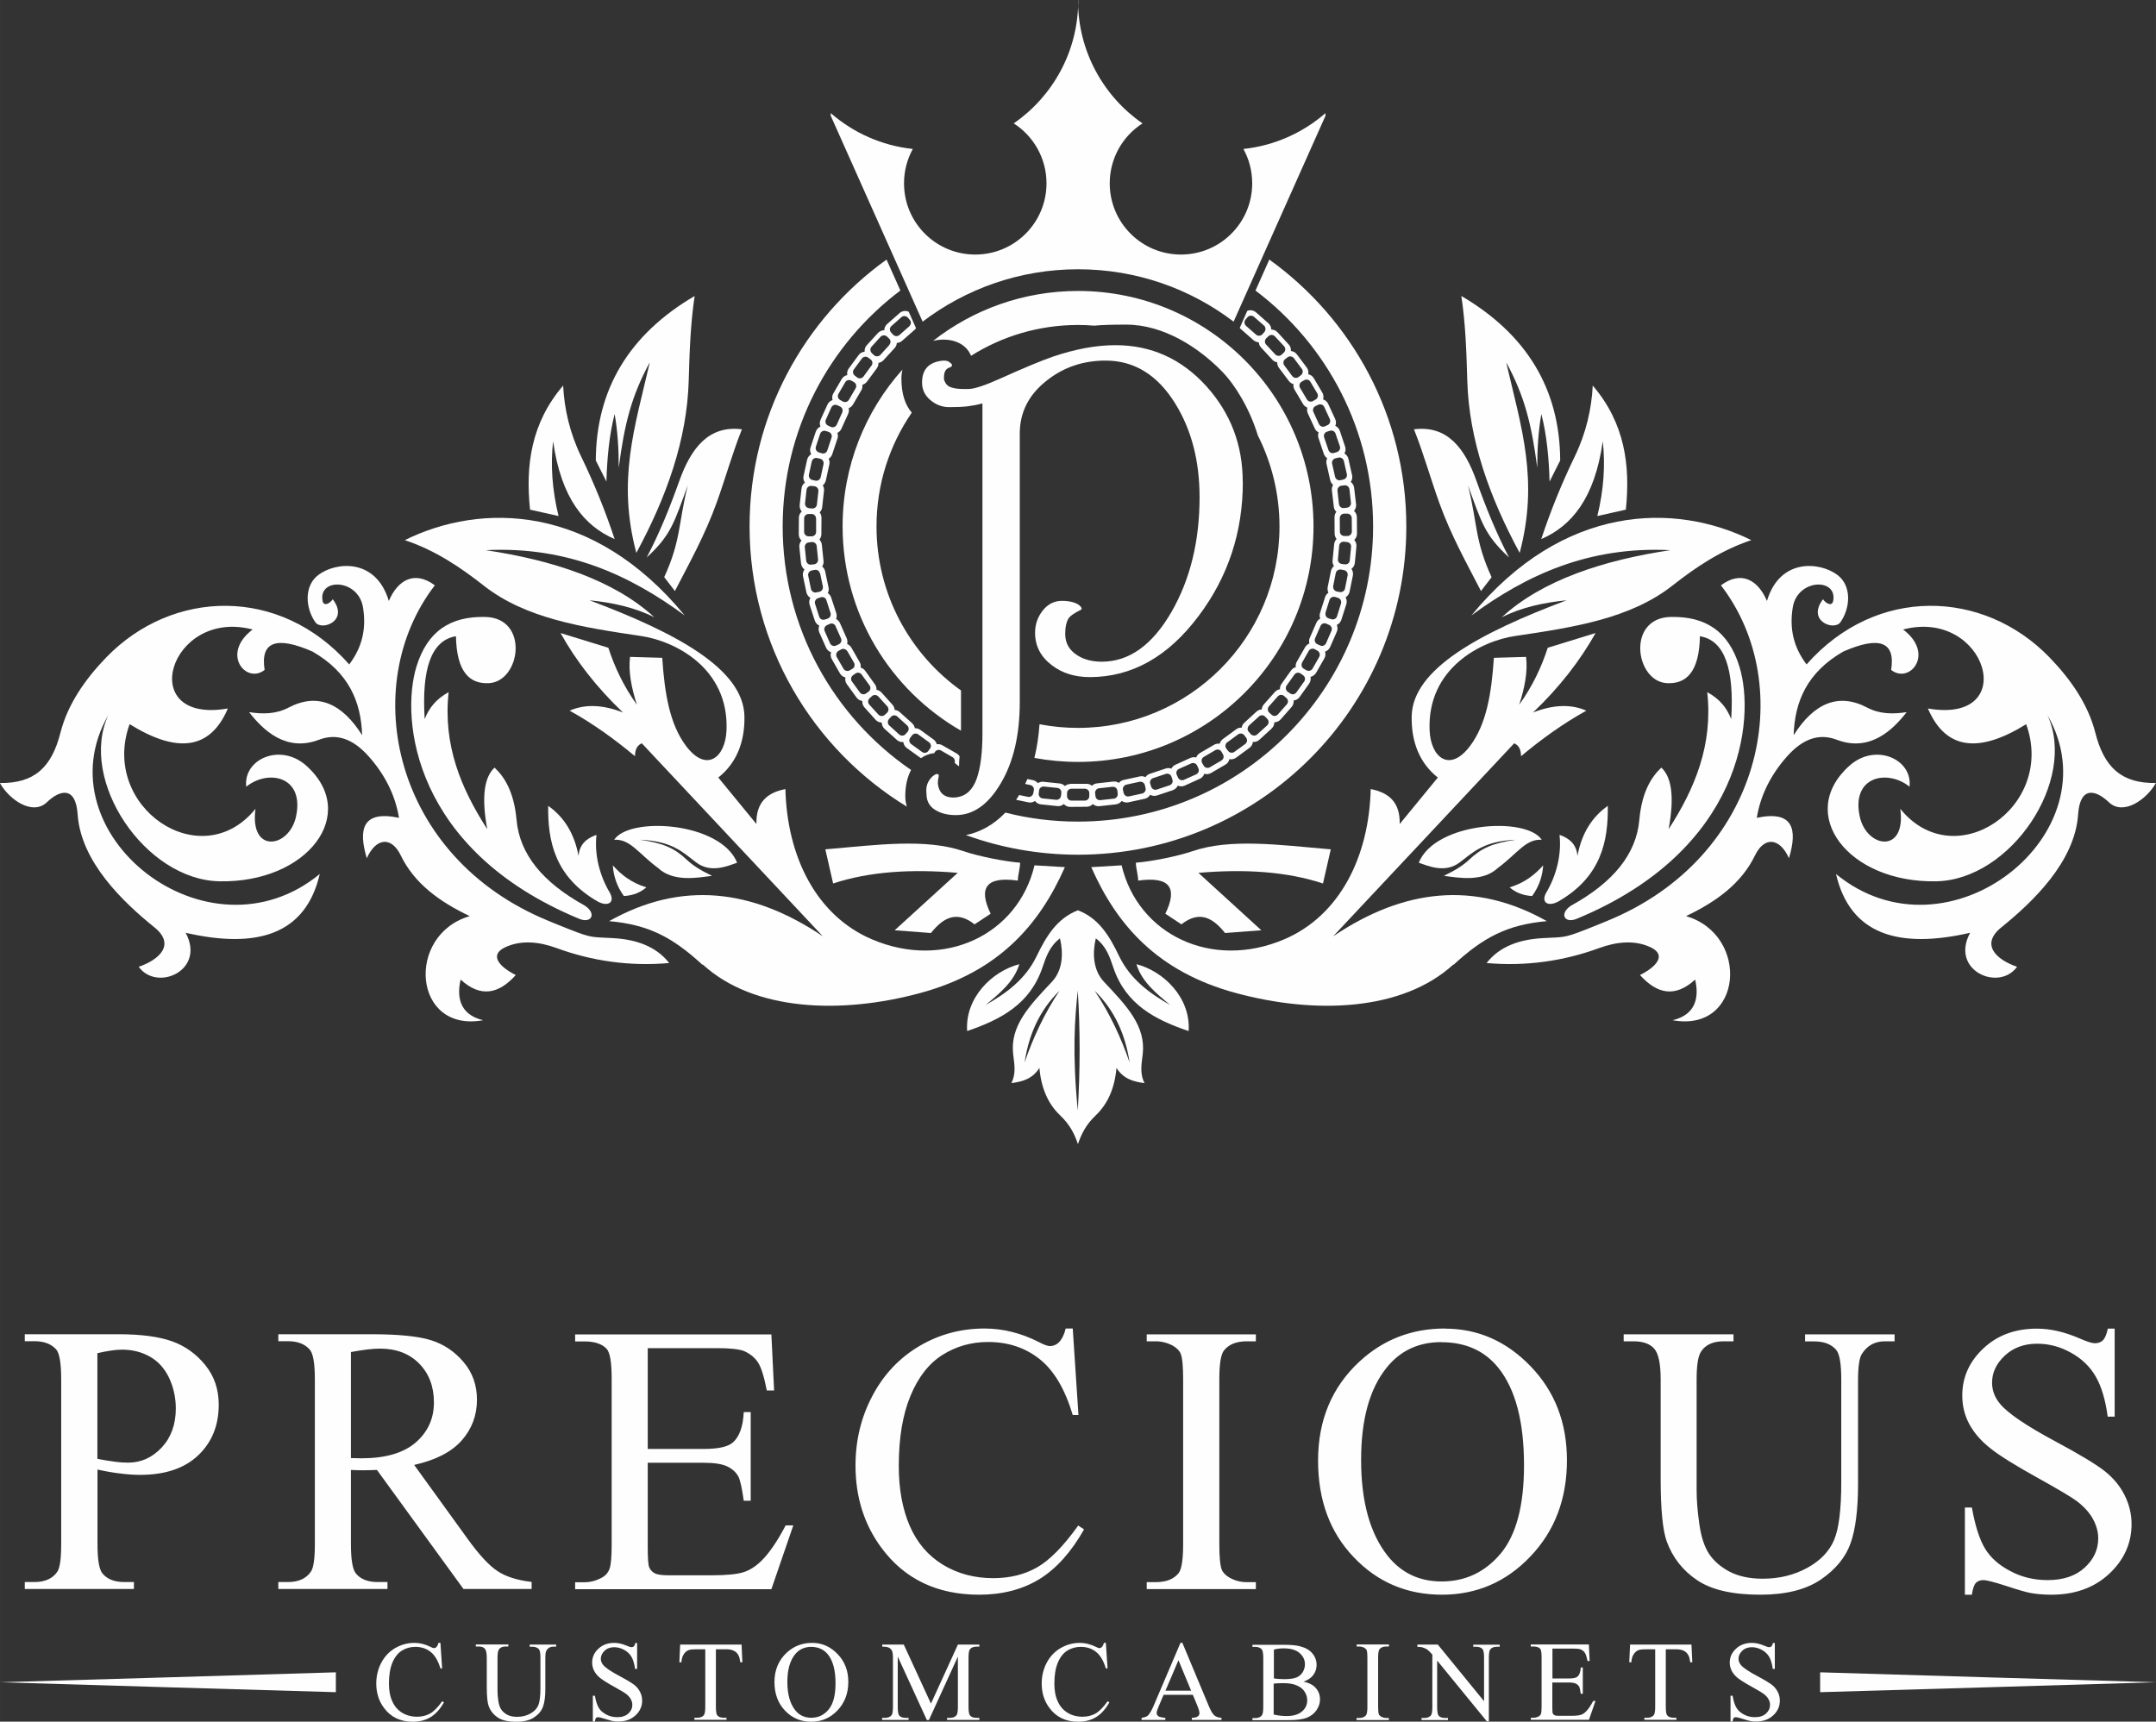<?xml version="1.0" encoding="UTF-8"?>
<!DOCTYPE svg PUBLIC "-//W3C//DTD SVG 1.1//EN" "http://www.w3.org/Graphics/SVG/1.1/DTD/svg11.dtd">
<!-- Creator: CorelDRAW 2018 (64-Bit) -->
<svg xmlns="http://www.w3.org/2000/svg" xml:space="preserve" width="1.167in" height="0.932in" version="1.1" style="shape-rendering:geometricPrecision; text-rendering:geometricPrecision; image-rendering:optimizeQuality; fill-rule:evenodd; clip-rule:evenodd"
viewBox="0 0 188.86 150.83"
 xmlns:xlink="http://www.w3.org/1999/xlink">
 <rect x="0" y="0" width="188.86" height="150.83" fill="#333333" stroke="none"/>
 <defs>
  <style type="text/css">
   <![CDATA[
    .fil0 {fill:#FEFEFE}
    .fil1 {fill:#FEFEFE;fill-rule:nonzero}
   ]]>
  </style>
 </defs>
 <g id="Layer_x0020_1">
  <g id="_2477730209904">
   <path class="fil0" d="M94.43 25.49c11.39,0 20.63,9.23 20.63,20.63 0,11.39 -9.23,20.63 -20.63,20.63 -1.3,0 -2.58,-0.12 -3.82,-0.35 0.23,-0.92 0.37,-1.89 0.45,-2.95 1.09,0.21 2.22,0.32 3.37,0.32 9.75,0 17.65,-7.9 17.65,-17.65 0,-2.87 -0.69,-5.58 -1.9,-7.98 -0.69,-2.28 -1.96,-4.39 -3.1,-5.56 -2.07,-2.14 -5.15,-4.14 -8.42,-4.14l-0.15 0c-1.02,0 -1.88,0.02 -2.67,0.09 -0.46,-0.04 -0.93,-0.06 -1.4,-0.06 -3.45,0 -6.66,0.99 -9.38,2.7 -0.5,-1.24 -1.95,-1.63 -3.32,-1.31 3.5,-2.74 7.91,-4.37 12.7,-4.37zm-10.24 38.53c-6.2,-3.56 -10.38,-10.24 -10.38,-17.91 0,-5.27 1.98,-10.09 5.24,-13.73 -0.05,0.24 -0.09,0.49 -0.09,0.76 0,1.39 0.34,2.35 0.91,3.01 -1.95,2.84 -3.09,6.27 -3.09,9.97 0,5.93 2.92,11.17 7.4,14.37l0 3.54z"/>
   <path class="fil0" d="M109.97 25.45c6.26,4.72 10.31,12.22 10.31,20.67 0,14.28 -11.58,25.86 -25.86,25.86 -2.19,0 -4.32,-0.27 -6.35,-0.79 -1.07,1.12 -2.29,1.74 -3.46,1.97 3.06,1.11 6.37,1.72 9.82,1.72 15.88,0 28.76,-12.88 28.76,-28.76 0,-9.63 -4.74,-18.16 -12,-23.38l-1.21 2.71zm-30.17 42c-6.79,-4.66 -11.24,-12.48 -11.24,-21.33 0,-8.45 4.05,-15.95 10.31,-20.67l-1.21 -2.71c-7.27,5.22 -12,13.74 -12,23.38 0,10.39 5.51,19.5 13.78,24.55 -0.09,-0.29 -0.14,-0.6 -0.14,-0.92 0,-0.96 0.2,-1.72 0.51,-2.3z"/>
   <path class="fil0" d="M116.57 74.41c-4.61,-0.4 -8.79,-0.97 -12.11,0.16 -1.31,0.45 -3.63,0.91 -4.96,1.01 -0.01,0.42 0.21,1.15 0.2,1.57 2.74,-0.39 3.5,0.6 2.38,2.9 0.47,0.31 0.94,0.62 1.41,0.93 1.59,-1.25 2.77,-0.56 3.82,0.76 1.06,-0.08 2.12,-0.16 3.18,-0.24 -1.84,-1.68 -3.68,-3.35 -5.51,-5.03 4.04,-0.35 7.73,-0.12 10.91,0.93 0.23,-0.99 0.46,-1.99 0.68,-2.98z"/>
   <path class="fil0" d="M130.66 50.57c-0.31,0.4 -0.62,0.8 -0.93,1.21 -1.25,-2.43 -2.62,-4.86 -3.66,-7.75 -0.76,-2.11 -1.38,-4.34 -2.21,-6.42 2.94,-0.37 4.47,1.69 5.47,4.51 0.84,2.36 1.75,4.61 2.86,6.72 -2.16,-1.99 -2.41,-3.09 -3.6,-6.32 0.85,3.39 0.58,4.79 2.07,8.05z"/>
   <path class="fil0" d="M131.95 31.79c1.32,5.7 2.86,10.27 1.17,16.65 -2.64,-4.88 -4.44,-9.89 -4.59,-15.1 -0.07,-2.47 -0.15,-4.94 -0.52,-7.41 5.72,3.36 8.63,8.15 8.66,14.41 -0.31,0.62 -0.62,1.23 -0.93,1.85 -0.06,-2.04 -0.24,-4.04 -0.72,-5.92 -0.27,1.51 -0.36,3.09 -0.36,4.71 -0.5,-3.86 -1.13,-6.31 -2.7,-9.2z"/>
   <path class="fil0" d="M139.92 45.21c0.83,-0.19 1.66,-0.37 2.5,-0.56 0.4,-3.84 -0.07,-7.57 -2.9,-10.87 -0.1,2.04 -0.58,4.15 -1.57,6.2 -1.19,2.46 -2.14,4.83 -2.94,7.25 2.65,-1.15 4.68,-3.56 5.39,-8.57 0.23,2.06 0.09,4.24 -0.48,6.56z"/>
   <path class="fil0" d="M121.51 83.59c-2.69,1.36 -5.51,1.67 -8.31,1.71 2.83,-0.33 5.53,-0.86 8.15,-2.29 2.83,-1.55 5.7,-2.19 8.31,-2.05 -3.5,0.19 -5.47,1.27 -8.15,2.64z"/>
   <path class="fil0" d="M127.33 84.52c2.62,-2.4 4.69,-3.51 8.17,-3.82 -6.3,-3.55 -12.53,-2.85 -18.72,1.33 5.29,-5.64 10.57,-11.27 15.86,-16.91 0.34,0.15 0.59,0.44 0.6,1.13 1.76,-1.47 3.63,-2.83 5.72,-3.99 -1.39,-0.61 -2.96,-0.51 -4.67,0.16 2.32,-2.21 4.12,-4.54 5.48,-6.96 -1.4,0.43 -2.79,0.86 -4.19,1.29 -0.54,1.66 -1.31,3.33 -2.5,4.99 0.48,-1.49 0.76,-2.91 0.6,-4.19 -0.94,0.03 -1.88,0.05 -2.82,0.08 -0.21,3.19 -0.67,5.84 -2.09,7.73 -1.78,2.36 -3.44,1.01 -3.54,-1.37 -0.23,-5.46 4.53,-7.84 7.49,-8.27 5.22,-0.77 10.11,-1.54 13.77,-4.41 2.05,-1.61 4.23,-3.09 6.92,-3.99 -6.68,-3.31 -16.46,-3.2 -24.52,6.6 4.8,-3.53 10.28,-6.08 17.43,-5.72 -5.78,0.86 -11.21,2.6 -14.77,5.88 1.8,-0.9 3.72,-1.29 5.68,-1.49 -7.58,2.85 -13.47,6 -13.57,10.14 -0.05,2.38 0.77,4.19 2.29,5.39 -1.11,1.36 -2.23,2.71 -3.34,4.07 0.05,-1.91 -0.97,-2.76 -2.54,-3.06 -0.14,5.88 -2.68,11.07 -7.57,13.16 -6.36,2.72 -12.82,-0.42 -14.25,-6.48 -0.89,0.05 -1.77,0.11 -2.66,0.16 2.25,5.1 5.83,9.18 12.68,11.03 6.94,1.88 14.57,1.59 19.04,-2.5z"/>
   <path class="fil0" d="M131.21 76.04c1.72,-1.27 2.43,-2.55 3.84,-2.47 -1.35,-2.06 -9.33,-1.56 -10.77,2.01 0.86,0.3 2.3,0.94 3.58,-0.02 1.17,-0.88 2.08,-1.87 4.92,-1.99 -2.05,0.3 -3.01,0.73 -4.1,1.76 -0.49,0.46 -1.12,0.88 -2.2,1.4 1.32,0.18 3.42,0.55 4.73,-0.69z"/>
   <path class="fil0" d="M135.18 75.8c-0.06,0.9 -0.32,1.8 -0.97,2.7 -0.87,-0.05 -1.48,-0.34 -1.97,-0.76 1.32,-0.4 2.21,-1.11 2.94,-1.93z"/>
   <path class="fil0" d="M140.84 70.6c0.04,3.05 -0.55,6.23 -4.39,8.41 -0.88,0.44 -1.47,0.04 -1.01,-0.8 0.87,-1.45 1.37,-3.3 1.17,-5.07 0.93,0.32 1.5,0.89 1.57,1.85 0.38,-2.03 1.31,-3.44 2.66,-4.39z"/>
   <path class="fil0" d="M145.62 55.7c-0.64,0 -1.17,0.52 -1.17,1.17 0,0.64 0.52,1.17 1.17,1.17 0.64,0 1.17,-0.52 1.17,-1.17 0,-0.64 -0.52,-1.17 -1.17,-1.17z"/>
   <path class="fil0" d="M151.65 62.99c0.27,-4.32 -0.54,-6.89 -2.74,-7.25 -0.06,3.18 -1.23,4.2 -2.9,4.11 -2.77,-0.16 -3.54,-5.7 0.32,-5.8 3.09,-0.07 5.09,1.26 6.04,4.35 1.43,4.67 0.23,16.06 -14.17,22.06 -1.15,0.53 -1.67,-0.42 -0.56,-1.13 3.68,-2.03 5.69,-4.5 5.96,-7.49 0.22,-2.45 1.05,-3.77 1.93,-4.59 0.86,0.8 1.18,2.44 0.64,5.39 2.29,-3.55 3.89,-7.37 3.38,-12 1.11,0.6 1.73,1.41 2.09,2.34z"/>
   <path class="fil0" d="M177.5 63.44c-4.06,2.52 -7.03,2.34 -8.62,-1.37 8.2,1.42 5.12,-8.83 -2.17,-6.92 2.83,2.14 0.55,4.82 -1.05,3.54 0.39,-2.48 -1.03,-2.99 -4.19,-1.61 -3.2,1.84 -4.26,4.42 -4.35,7.33 1.76,-2.79 3.91,-3.75 6.44,-2.42 1.08,0.57 2.24,0.59 3.46,0.4 -1.19,1.53 -3.2,3.53 -6.12,2.42 -1.52,-0.58 -2.95,-0.12 -4.35,1.45 -1.39,1.56 -2.33,3.36 -2.66,5.39 3.21,-0.68 3.58,1 2.82,3.54 -0.8,-1.8 -2.16,-1.94 -2.98,-0.24 -1.18,2.44 -3.38,4.05 -6.04,5.31 5.64,1.64 4.99,10.25 -1.17,9.12 2.14,-0.51 2.3,-2.15 1.97,-3.56 -1.75,1.61 -3.35,1.26 -4.83,-0.4 1.34,-0.66 2.4,-1.72 0.95,-2.42 -1.39,-0.66 -2.97,-0.51 -4.53,0.06 -3.06,1.13 -6.42,1.62 -9.86,1.31 1.14,-1.45 2.85,-2.06 4.9,-2.18 1.87,-0.11 1.82,0.02 3.76,-0.74 0.77,-0.3 1.52,-0.61 1.88,-0.76 13.68,-5.57 16.78,-20.59 9.99,-29.41 1.78,-1.33 3.26,-0.46 4.03,1.37 1.13,-3.78 4.63,-3.43 6.16,-2.29 1.28,0.95 1.16,2.89 0.28,4.15 -0.55,0.79 -2.98,-0.1 -1.53,-2.01 0.29,0.41 0.79,0.63 0.89,0.16 0.41,-2.05 -3.13,-1.98 -3.54,0.56 -0.3,1.87 0.07,3.48 1.21,4.99 6.09,-6.91 15.5,-6.57 21.26,-0.64 1.87,1.93 3.39,4.11 4.03,6.6 0.77,3.05 2.28,4.47 5.31,4.43 -0.83,1.48 -2.87,2.87 -4.11,1.69 -1.19,-1.13 -2.53,-1.41 -2.7,1.05 -0.28,4.18 -4.01,7.71 -6.72,9.9 -1.88,1.51 -0.44,2.84 1.37,3.46 -1.59,2.21 -5.9,0.32 -4.11,-2.98 -6.24,1.43 -10.51,0.18 -11.75,-5.15 9.83,8.08 24.47,-3.58 18.52,-13.93 2.64,5.72 -3.2,14.45 -9.74,14.57 -7.73,0.15 -12.3,-5.91 -7.61,-10.12 2.28,-2.05 5.55,-0.58 5.27,1.83 -1.94,-1.56 -5.15,-0.91 -4.35,2.66 0.62,2.73 4.08,3.24 3.54,-0.72 4.78,5.9 13.64,-0.18 11.03,-7.41z"/>
   <path class="fil0" d="M72.29 74.41c4.6,-0.4 8.79,-0.97 12.11,0.16 1.31,0.45 3.63,0.91 4.96,1.01 0.01,0.42 -0.21,1.15 -0.2,1.57 -2.74,-0.39 -3.5,0.6 -2.38,2.9 -0.47,0.31 -0.94,0.62 -1.41,0.93 -1.59,-1.25 -2.77,-0.56 -3.82,0.76 -1.06,-0.08 -2.12,-0.16 -3.18,-0.24 1.84,-1.68 3.68,-3.35 5.52,-5.03 -4.04,-0.35 -7.73,-0.12 -10.91,0.93 -0.23,-0.99 -0.46,-1.99 -0.68,-2.98z"/>
   <path class="fil0" d="M58.19 50.57c0.31,0.4 0.62,0.8 0.93,1.21 1.25,-2.43 2.62,-4.86 3.66,-7.75 0.76,-2.11 1.38,-4.34 2.21,-6.42 -2.94,-0.37 -4.47,1.69 -5.48,4.51 -0.84,2.36 -1.75,4.61 -2.86,6.72 2.16,-1.99 2.41,-3.09 3.6,-6.32 -0.85,3.39 -0.58,4.79 -2.07,8.05z"/>
   <path class="fil0" d="M56.91 31.79c-1.32,5.7 -2.86,10.27 -1.17,16.65 2.64,-4.88 4.44,-9.89 4.59,-15.1 0.07,-2.47 0.15,-4.94 0.52,-7.41 -5.72,3.36 -8.63,8.15 -8.66,14.41 0.31,0.62 0.62,1.23 0.93,1.85 0.06,-2.04 0.24,-4.04 0.72,-5.92 0.27,1.51 0.36,3.09 0.36,4.71 0.5,-3.86 1.13,-6.31 2.7,-9.2z"/>
   <path class="fil0" d="M48.93 45.21c-0.83,-0.19 -1.66,-0.37 -2.5,-0.56 -0.4,-3.84 0.07,-7.57 2.9,-10.87 0.1,2.04 0.58,4.15 1.57,6.2 1.19,2.46 2.14,4.83 2.94,7.25 -2.65,-1.15 -4.68,-3.56 -5.39,-8.57 -0.23,2.06 -0.09,4.24 0.48,6.56z"/>
   <path class="fil0" d="M67.35 83.59c2.69,1.36 5.5,1.67 8.31,1.71 -2.83,-0.33 -5.54,-0.86 -8.15,-2.29 -2.83,-1.55 -5.7,-2.19 -8.31,-2.05 3.5,0.19 5.47,1.27 8.15,2.64z"/>
   <path class="fil0" d="M61.53 84.52c-2.62,-2.4 -4.69,-3.51 -8.17,-3.82 6.3,-3.55 12.53,-2.85 18.72,1.33 -5.29,-5.64 -10.57,-11.27 -15.86,-16.91 -0.34,0.15 -0.59,0.44 -0.6,1.13 -1.76,-1.47 -3.63,-2.83 -5.72,-3.99 1.39,-0.61 2.96,-0.51 4.67,0.16 -2.32,-2.21 -4.12,-4.54 -5.47,-6.96 1.4,0.43 2.79,0.86 4.19,1.29 0.54,1.66 1.31,3.33 2.5,4.99 -0.48,-1.49 -0.76,-2.91 -0.6,-4.19 0.94,0.03 1.88,0.05 2.82,0.08 0.21,3.19 0.67,5.84 2.09,7.73 1.78,2.36 3.44,1.01 3.54,-1.37 0.23,-5.46 -4.53,-7.84 -7.49,-8.27 -5.21,-0.77 -10.11,-1.54 -13.77,-4.41 -2.05,-1.61 -4.23,-3.09 -6.92,-3.99 6.69,-3.31 16.46,-3.2 24.52,6.6 -4.8,-3.53 -10.28,-6.08 -17.43,-5.72 5.78,0.86 11.21,2.6 14.77,5.88 -1.8,-0.9 -3.72,-1.29 -5.68,-1.49 7.58,2.85 13.47,6 13.57,10.14 0.05,2.38 -0.77,4.19 -2.29,5.39 1.11,1.36 2.23,2.71 3.34,4.07 -0.05,-1.91 0.97,-2.76 2.54,-3.06 0.14,5.88 2.68,11.07 7.57,13.16 6.36,2.72 12.82,-0.42 14.25,-6.48 0.89,0.05 1.77,0.11 2.66,0.16 -2.25,5.1 -5.83,9.18 -12.68,11.03 -6.94,1.88 -14.57,1.59 -19.04,-2.5z"/>
   <path class="fil0" d="M57.64 76.04c-1.72,-1.27 -2.43,-2.55 -3.84,-2.47 1.35,-2.06 9.33,-1.56 10.77,2.01 -0.86,0.3 -2.3,0.94 -3.58,-0.02 -1.17,-0.88 -2.08,-1.87 -4.92,-1.99 2.05,0.3 3.01,0.73 4.1,1.76 0.49,0.46 1.12,0.88 2.2,1.4 -1.32,0.18 -3.42,0.55 -4.73,-0.69z"/>
   <path class="fil0" d="M53.68 75.8c0.06,0.9 0.32,1.8 0.97,2.7 0.87,-0.05 1.48,-0.34 1.97,-0.76 -1.32,-0.4 -2.21,-1.11 -2.94,-1.93z"/>
   <path class="fil0" d="M48.02 70.6c-0.04,3.05 0.55,6.23 4.39,8.41 0.88,0.44 1.47,0.04 1.01,-0.8 -0.87,-1.45 -1.37,-3.3 -1.17,-5.07 -0.93,0.32 -1.5,0.89 -1.57,1.85 -0.38,-2.03 -1.31,-3.44 -2.66,-4.39z"/>
   <path class="fil0" d="M43.24 55.7c0.64,0 1.17,0.52 1.17,1.17 0,0.64 -0.52,1.17 -1.17,1.17 -0.64,0 -1.17,-0.52 -1.17,-1.17 0,-0.64 0.52,-1.17 1.17,-1.17z"/>
   <path class="fil0" d="M37.2 62.99c-0.27,-4.32 0.54,-6.89 2.74,-7.25 0.06,3.18 1.23,4.2 2.9,4.11 2.77,-0.16 3.54,-5.7 -0.32,-5.8 -3.09,-0.07 -5.09,1.26 -6.04,4.35 -1.43,4.67 -0.23,16.06 14.17,22.06 1.15,0.53 1.67,-0.42 0.56,-1.13 -3.68,-2.03 -5.69,-4.5 -5.96,-7.49 -0.22,-2.45 -1.05,-3.77 -1.93,-4.59 -0.86,0.8 -1.18,2.44 -0.64,5.39 -2.29,-3.55 -3.89,-7.37 -3.38,-12 -1.11,0.6 -1.73,1.41 -2.09,2.34z"/>
   <path class="fil0" d="M11.35 63.44c4.06,2.52 7.03,2.34 8.61,-1.37 -8.2,1.42 -5.12,-8.83 2.17,-6.92 -2.83,2.14 -0.55,4.82 1.05,3.54 -0.39,-2.48 1.03,-2.99 4.19,-1.61 3.2,1.84 4.26,4.42 4.35,7.33 -1.76,-2.79 -3.9,-3.75 -6.44,-2.42 -1.08,0.57 -2.24,0.59 -3.46,0.4 1.19,1.53 3.2,3.53 6.12,2.42 1.52,-0.58 2.95,-0.12 4.35,1.45 1.39,1.56 2.33,3.36 2.66,5.39 -3.21,-0.68 -3.58,1 -2.82,3.54 0.8,-1.8 2.16,-1.94 2.98,-0.24 1.18,2.44 3.38,4.05 6.04,5.31 -5.64,1.64 -4.99,10.25 1.17,9.12 -2.14,-0.51 -2.3,-2.15 -1.97,-3.56 1.75,1.61 3.35,1.26 4.83,-0.4 -1.34,-0.66 -2.4,-1.72 -0.95,-2.42 1.39,-0.66 2.97,-0.51 4.53,0.06 3.06,1.13 6.42,1.62 9.86,1.31 -1.14,-1.45 -2.85,-2.06 -4.9,-2.18 -1.87,-0.11 -1.82,0.02 -3.76,-0.74 -0.77,-0.3 -1.52,-0.61 -1.88,-0.76 -13.68,-5.57 -16.78,-20.59 -9.99,-29.41 -1.78,-1.33 -3.26,-0.46 -4.03,1.37 -1.13,-3.78 -4.63,-3.43 -6.16,-2.29 -1.28,0.95 -1.16,2.89 -0.28,4.15 0.55,0.79 2.98,-0.1 1.53,-2.01 -0.29,0.41 -0.79,0.63 -0.89,0.16 -0.41,-2.05 3.13,-1.98 3.54,0.56 0.3,1.87 -0.07,3.48 -1.21,4.99 -6.09,-6.91 -15.5,-6.57 -21.26,-0.64 -1.87,1.93 -3.39,4.11 -4.03,6.6 -0.77,3.05 -2.28,4.47 -5.31,4.43 0.83,1.48 2.87,2.87 4.11,1.69 1.18,-1.13 2.53,-1.41 2.7,1.05 0.28,4.18 4.01,7.71 6.72,9.9 1.88,1.51 0.44,2.84 -1.37,3.46 1.59,2.21 5.9,0.32 4.11,-2.98 6.24,1.43 10.51,0.18 11.75,-5.15 -9.83,8.08 -24.47,-3.58 -18.52,-13.93 -2.64,5.72 3.2,14.45 9.74,14.57 7.72,0.15 12.3,-5.91 7.61,-10.12 -2.28,-2.05 -5.55,-0.58 -5.27,1.83 1.94,-1.56 5.15,-0.91 4.35,2.66 -0.62,2.73 -4.08,3.24 -3.54,-0.72 -4.78,5.9 -13.64,-0.18 -11.03,-7.41z"/>
   <path class="fil0" d="M94.43 100.25c-0.31,-0.92 -0.71,-1.72 -1.57,-2.54 -1.02,-0.97 -1.65,-2.32 -1.81,-4.15 -0.62,0.98 -1.52,1.21 -2.46,1.33 0.44,-0.84 0.26,-1.67 0.16,-2.54 -0.28,-2.46 1.39,-4.21 3.38,-6.32 0.99,-1.04 1.02,-2.55 0.72,-3.82 -0.88,0.66 -1.21,1.58 -1.53,2.54 -1.1,3.25 -3.68,4.58 -6.6,5.58 -0.2,-2.91 2.18,-5.24 4.57,-5.86 -0.46,1.54 -1.75,2.58 -2.96,3.58 1.8,-1.02 3.49,-2.24 4.47,-4.27 0.84,-1.74 1.78,-3.32 3.62,-4.03 1.85,0.7 2.78,2.28 3.62,4.03 0.98,2.02 2.67,3.25 4.47,4.27 -1.21,-1.01 -2.5,-2.04 -2.96,-3.58 2.39,0.62 4.77,2.95 4.57,5.86 -2.92,-0.99 -5.51,-2.32 -6.6,-5.58 -0.32,-0.96 -0.64,-1.88 -1.53,-2.54 -0.3,1.27 -0.26,2.78 0.73,3.82 1.99,2.11 3.66,3.86 3.38,6.32 -0.1,0.86 -0.28,1.69 0.16,2.54 -0.94,-0.12 -1.84,-0.35 -2.46,-1.33 -0.16,1.82 -0.79,3.18 -1.81,4.15 -0.86,0.82 -1.26,1.62 -1.57,2.54zm1.46 -13.45c1.81,1.77 2.7,3.92 3.06,6.28 -0.75,-2.17 -1.72,-4.27 -3.06,-6.28zm-3.08 0c-1.81,1.77 -2.7,3.92 -3.06,6.28 0.75,-2.17 1.72,-4.27 3.06,-6.28zm1.6 10.49c-0.49,-5.09 -0.27,-7.95 0,-10.51 0.22,3.5 0.21,7 0,10.51z"/>
   <path class="fil0" d="M93.73 68.67l1.45 -0c0.18,-0 0.34,0.06 0.47,0.17 0.12,-0.12 0.27,-0.19 0.44,-0.21l1.44 -0.16c0.18,-0.02 0.35,0.03 0.48,0.12 0.1,-0.13 0.25,-0.22 0.42,-0.26l1.42 -0.31c0.17,-0.04 0.35,-0.01 0.49,0.07 0.09,-0.14 0.22,-0.25 0.39,-0.3l1.38 -0.46c0.17,-0.06 0.34,-0.05 0.5,0.01 0.07,-0.15 0.2,-0.27 0.35,-0.34l1.32 -0.6c0.16,-0.07 0.34,-0.08 0.5,-0.04 0.06,-0.15 0.17,-0.29 0.32,-0.38l1.25 -0.73c0.15,-0.09 0.33,-0.12 0.49,-0.09 0.04,-0.16 0.14,-0.3 0.28,-0.41l1.17 -0.86c0.14,-0.11 0.31,-0.15 0.48,-0.14 0.02,-0.16 0.1,-0.32 0.23,-0.43l1.07 -0.98c0.13,-0.12 0.3,-0.18 0.46,-0.19 0.01,-0.16 0.07,-0.32 0.19,-0.45l0.96 -1.08c0.12,-0.13 0.27,-0.21 0.44,-0.24 -0.01,-0.16 0.04,-0.33 0.14,-0.47l0.84 -1.18c0.1,-0.14 0.25,-0.24 0.41,-0.28 -0.03,-0.16 0,-0.33 0.09,-0.48l0.72 -1.26c0.09,-0.15 0.22,-0.27 0.38,-0.33 -0.04,-0.16 -0.04,-0.33 0.03,-0.49l0.58 -1.33c0.07,-0.16 0.19,-0.29 0.34,-0.36 -0.06,-0.15 -0.07,-0.33 -0.02,-0.49l0.44 -1.38c0.05,-0.17 0.16,-0.31 0.3,-0.4 -0.07,-0.14 -0.1,-0.31 -0.07,-0.49l0.29 -1.42c0.04,-0.17 0.13,-0.32 0.26,-0.43 -0.09,-0.14 -0.14,-0.3 -0.12,-0.48l0.14 -1.44c0.02,-0.18 0.1,-0.33 0.21,-0.45 -0.1,-0.13 -0.17,-0.29 -0.17,-0.46l-0.01 -1.45c-0,-0.18 0.06,-0.34 0.16,-0.47 -0.12,-0.11 -0.2,-0.27 -0.22,-0.44l-0.17 -1.44c-0.02,-0.18 0.02,-0.35 0.11,-0.48 -0.13,-0.1 -0.22,-0.25 -0.26,-0.42l-0.32 -1.42c-0.04,-0.17 -0.01,-0.35 0.06,-0.5 -0.14,-0.09 -0.25,-0.22 -0.3,-0.39l-0.46 -1.37c-0.06,-0.17 -0.05,-0.34 0.01,-0.5 -0.15,-0.07 -0.27,-0.19 -0.34,-0.35l-0.61 -1.32c-0.07,-0.16 -0.08,-0.34 -0.04,-0.5 -0.15,-0.06 -0.29,-0.16 -0.38,-0.32l-0.74 -1.25c-0.09,-0.15 -0.12,-0.33 -0.09,-0.49 -0.16,-0.04 -0.3,-0.13 -0.41,-0.27l-0.87 -1.16c-0.11,-0.14 -0.15,-0.31 -0.15,-0.48 -0.16,-0.02 -0.32,-0.1 -0.43,-0.23l-0.98 -1.06c-0.12,-0.13 -0.19,-0.29 -0.2,-0.46 -0.16,-0.01 -0.33,-0.07 -0.46,-0.18l-1.09 -0.96c-0.05,-0.04 -0.09,-0.08 -0.12,-0.13l0.66 -1.49c0.25,-0.1 0.54,-0.05 0.76,0.13l1.09 0.96c0.16,0.14 0.25,0.35 0.25,0.55 0.2,-0 0.4,0.08 0.55,0.24l0.98 1.07c0.15,0.16 0.21,0.37 0.19,0.57 0.2,0.02 0.39,0.12 0.52,0.29l0.87 1.16c0.13,0.17 0.17,0.39 0.13,0.59 0.2,0.04 0.38,0.16 0.49,0.35l0.74 1.25c0.11,0.19 0.13,0.41 0.07,0.6 0.19,0.06 0.36,0.2 0.45,0.4l0.61 1.32c0.09,0.2 0.09,0.42 0.01,0.6 0.18,0.08 0.33,0.24 0.4,0.44l0.46 1.38c0.07,0.21 0.04,0.42 -0.06,0.6 0.17,0.1 0.31,0.27 0.35,0.48l0.32 1.42c0.05,0.21 -0,0.43 -0.12,0.59 0.16,0.12 0.28,0.3 0.3,0.52l0.17 1.44c0.02,0.22 -0.05,0.42 -0.18,0.58 0.15,0.13 0.24,0.33 0.25,0.54l0.01 1.45c0,0.22 -0.09,0.42 -0.24,0.55 0.13,0.15 0.21,0.35 0.19,0.57l-0.14 1.44c-0.02,0.22 -0.13,0.4 -0.3,0.53 0.12,0.16 0.17,0.37 0.13,0.58l-0.29 1.42c-0.04,0.21 -0.18,0.39 -0.35,0.49 0.1,0.17 0.13,0.39 0.07,0.59l-0.44 1.38c-0.07,0.21 -0.22,0.37 -0.4,0.45 0.08,0.18 0.09,0.4 0,0.6l-0.58 1.33c-0.09,0.2 -0.25,0.34 -0.45,0.41 0.06,0.19 0.05,0.41 -0.06,0.59l-0.72 1.26c-0.11,0.19 -0.29,0.31 -0.49,0.36 0.04,0.2 0,0.41 -0.12,0.59l-0.84 1.18c-0.13,0.18 -0.32,0.28 -0.52,0.3 0.02,0.2 -0.04,0.41 -0.18,0.57l-0.96 1.09c-0.14,0.16 -0.35,0.25 -0.55,0.25 -0,0.2 -0.08,0.4 -0.24,0.55l-1.07 0.98c-0.16,0.15 -0.37,0.21 -0.57,0.19 -0.02,0.2 -0.12,0.39 -0.3,0.52l-1.17 0.86c-0.18,0.13 -0.39,0.17 -0.59,0.13 -0.04,0.2 -0.16,0.38 -0.35,0.48l-1.25 0.73c-0.19,0.11 -0.41,0.13 -0.6,0.07 -0.06,0.19 -0.2,0.36 -0.4,0.44l-1.32 0.6c-0.2,0.09 -0.42,0.08 -0.6,0 -0.08,0.18 -0.24,0.33 -0.44,0.4l-1.38 0.46c-0.21,0.07 -0.42,0.04 -0.6,-0.06 -0.1,0.17 -0.27,0.31 -0.48,0.35l-1.42 0.31c-0.21,0.05 -0.43,-0.01 -0.59,-0.12 -0.12,0.16 -0.3,0.27 -0.52,0.3l-1.44 0.16c-0.22,0.02 -0.42,-0.05 -0.57,-0.19 -0.14,0.15 -0.33,0.24 -0.54,0.24l-1.45 0.01c-0.22,0 -0.41,-0.09 -0.55,-0.25 -0.15,0.13 -0.35,0.21 -0.57,0.18l-1.44 -0.15c-0.22,-0.02 -0.4,-0.14 -0.52,-0.3 -0.16,0.12 -0.37,0.17 -0.58,0.12l-1.07 -0.22c0.09,-0.13 0.18,-0.27 0.27,-0.42l0.76 0.16c0.21,0.05 0.42,-0.09 0.47,-0.3l0.05 -0.26c0.05,-0.21 -0.09,-0.42 -0.3,-0.47l-0.46 -0.1c0.07,-0.14 0.14,-0.29 0.2,-0.43l0.49 0.1c0.17,0.04 0.32,0.13 0.42,0.26 0.14,-0.09 0.3,-0.13 0.48,-0.12l1.44 0.15c0.18,0.02 0.33,0.1 0.45,0.22 0.13,-0.1 0.29,-0.17 0.46,-0.17zm-13.05 -2.25c-0.02,-0.01 -0.05,-0.03 -0.07,-0.04l-1.18 -0.85c-0.18,-0.13 -0.28,-0.32 -0.3,-0.52 -0.2,0.02 -0.41,-0.04 -0.57,-0.19l-1.08 -0.97c-0.16,-0.15 -0.24,-0.35 -0.24,-0.55 -0.2,-0 -0.4,-0.08 -0.54,-0.24l-0.97 -1.08c-0.15,-0.16 -0.21,-0.37 -0.19,-0.57 -0.2,-0.02 -0.39,-0.13 -0.51,-0.3l-0.85 -1.17c-0.13,-0.18 -0.17,-0.39 -0.12,-0.59 -0.2,-0.04 -0.37,-0.17 -0.48,-0.35l-0.72 -1.26c-0.11,-0.19 -0.12,-0.41 -0.06,-0.6 -0.19,-0.06 -0.35,-0.2 -0.44,-0.4l-0.59 -1.33c-0.09,-0.2 -0.08,-0.42 0,-0.6 -0.18,-0.08 -0.33,-0.24 -0.4,-0.45l-0.45 -1.38c-0.07,-0.21 -0.04,-0.42 0.07,-0.6 -0.17,-0.1 -0.3,-0.27 -0.35,-0.48l-0.3 -1.42c-0.04,-0.21 0.01,-0.43 0.13,-0.59 -0.16,-0.12 -0.27,-0.3 -0.3,-0.52l-0.15 -1.44c-0.02,-0.22 0.05,-0.42 0.19,-0.57 -0.15,-0.14 -0.24,-0.33 -0.24,-0.55l0.01 -1.45c0,-0.22 0.1,-0.41 0.25,-0.55 -0.13,-0.15 -0.2,-0.35 -0.18,-0.57l0.16 -1.44c0.02,-0.22 0.14,-0.4 0.3,-0.52 -0.12,-0.16 -0.17,-0.37 -0.12,-0.58l0.31 -1.42c0.05,-0.21 0.18,-0.38 0.36,-0.49 -0.1,-0.18 -0.13,-0.39 -0.06,-0.59l0.46 -1.38c0.07,-0.21 0.22,-0.36 0.41,-0.45 -0.08,-0.18 -0.08,-0.4 0.01,-0.6l0.6 -1.32c0.09,-0.2 0.26,-0.34 0.45,-0.4 -0.06,-0.19 -0.04,-0.41 0.07,-0.59l0.73 -1.25c0.11,-0.19 0.29,-0.31 0.49,-0.35 -0.04,-0.2 0,-0.41 0.13,-0.58l0.86 -1.17c0.13,-0.18 0.32,-0.28 0.53,-0.3 -0.02,-0.2 0.04,-0.41 0.19,-0.57l0.98 -1.07c0.15,-0.16 0.35,-0.24 0.55,-0.24 0,-0.2 0.09,-0.4 0.25,-0.54l1.09 -0.96c0.22,-0.2 0.54,-0.24 0.8,-0.12l0.64 1.44c-0.04,0.06 -0.08,0.11 -0.13,0.15l-1.09 0.96c-0.13,0.12 -0.3,0.18 -0.46,0.18 -0.01,0.16 -0.07,0.32 -0.19,0.45l-0.98 1.07c-0.12,0.13 -0.28,0.21 -0.44,0.23 0.01,0.16 -0.04,0.33 -0.14,0.47l-0.86 1.17c-0.11,0.14 -0.25,0.24 -0.41,0.28 0.02,0.16 -0,0.33 -0.09,0.48l-0.73 1.25c-0.09,0.15 -0.23,0.26 -0.38,0.32 0.04,0.16 0.03,0.33 -0.04,0.49l-0.6 1.32c-0.07,0.16 -0.2,0.28 -0.35,0.36 0.06,0.15 0.07,0.33 0.01,0.49l-0.46 1.38c-0.06,0.17 -0.17,0.3 -0.31,0.39 0.07,0.15 0.1,0.32 0.06,0.49l-0.31 1.42c-0.04,0.17 -0.14,0.32 -0.27,0.42 0.09,0.14 0.13,0.3 0.11,0.48l-0.16 1.44c-0.02,0.18 -0.1,0.33 -0.22,0.45 0.1,0.13 0.16,0.29 0.16,0.46l-0.01 1.45c-0,0.18 -0.07,0.34 -0.17,0.47 0.11,0.12 0.19,0.27 0.21,0.44l0.15 1.44c0.02,0.18 -0.03,0.35 -0.12,0.48 0.13,0.1 0.22,0.25 0.26,0.42l0.3 1.42c0.04,0.17 0.01,0.35 -0.07,0.49 0.14,0.09 0.24,0.22 0.3,0.39l0.45 1.38c0.05,0.17 0.04,0.34 -0.02,0.5 0.14,0.07 0.27,0.2 0.34,0.36l0.59 1.33c0.07,0.16 0.08,0.34 0.04,0.5 0.15,0.06 0.28,0.17 0.37,0.32l0.72 1.26c0.09,0.15 0.12,0.33 0.09,0.49 0.16,0.04 0.3,0.14 0.4,0.28l0.85 1.18c0.1,0.14 0.15,0.31 0.14,0.48 0.16,0.03 0.31,0.11 0.43,0.23l0.97 1.08c0.12,0.13 0.18,0.3 0.19,0.46 0.16,0.01 0.32,0.07 0.45,0.19l1.08 0.97c0.13,0.12 0.21,0.28 0.24,0.44 0.16,-0.01 0.33,0.04 0.47,0.14l1.17 0.85c0.14,0.1 0.24,0.25 0.28,0.41 0.16,-0.02 0.33,0 0.48,0.09l1.26 0.72c0.11,0.06 0.2,0.15 0.26,0.26 -0.03,0.24 -0.05,0.5 -0.05,0.87 -0.15,-0.1 -0.28,-0.21 -0.39,-0.32 0.07,-0.18 -0.01,-0.38 -0.17,-0.48l-1.02 -0.59c-0.19,-0.11 -0.43,-0.04 -0.54,0.14l-0.05 0.09c-0.39,0.04 -0.79,0.18 -1.16,0.44zm15.6 2.64l1.17 -0.13c0.22,-0.02 0.41,0.13 0.43,0.35l0.03 0.26c0.02,0.22 -0.13,0.41 -0.35,0.43l-1.17 0.13c-0.22,0.02 -0.41,-0.13 -0.43,-0.35l-0.03 -0.26c-0.02,-0.21 0.13,-0.41 0.35,-0.43zm2.39 -0.32l1.15 -0.25c0.21,-0.04 0.42,0.09 0.47,0.3l0.06 0.26c0.05,0.21 -0.09,0.42 -0.3,0.47l-1.15 0.25c-0.21,0.05 -0.42,-0.09 -0.47,-0.3l-0.06 -0.26c-0.05,-0.21 0.09,-0.42 0.3,-0.47zm2.34 -0.57l1.11 -0.37c0.21,-0.07 0.43,0.04 0.5,0.25l0.08 0.25c0.07,0.21 -0.04,0.43 -0.25,0.5l-1.11 0.37c-0.21,0.07 -0.43,-0.04 -0.5,-0.25l-0.08 -0.25c-0.07,-0.21 0.04,-0.43 0.25,-0.5zm2.27 -0.81l1.07 -0.48c0.2,-0.09 0.43,-0 0.52,0.2l0.11 0.24c0.09,0.2 0,0.43 -0.2,0.52l-1.07 0.48c-0.2,0.09 -0.43,0 -0.52,-0.2l-0.11 -0.24c-0.09,-0.2 -0,-0.43 0.2,-0.52zm2.17 -1.05l1.01 -0.59c0.19,-0.11 0.43,-0.05 0.54,0.14l0.13 0.23c0.11,0.19 0.05,0.43 -0.14,0.54l-1.01 0.59c-0.19,0.11 -0.43,0.05 -0.54,-0.14l-0.13 -0.23c-0.11,-0.19 -0.05,-0.43 0.14,-0.54zm2.05 -1.27l0.95 -0.7c0.18,-0.13 0.42,-0.09 0.55,0.08l0.16 0.21c0.13,0.17 0.09,0.42 -0.08,0.55l-0.95 0.69c-0.17,0.13 -0.42,0.09 -0.55,-0.08l-0.16 -0.21c-0.13,-0.17 -0.09,-0.42 0.08,-0.55zm1.91 -1.48l0.87 -0.79c0.16,-0.15 0.41,-0.14 0.56,0.03l0.18 0.19c0.15,0.16 0.14,0.41 -0.02,0.56l-0.87 0.79c-0.16,0.15 -0.41,0.13 -0.56,-0.02l-0.18 -0.2c-0.15,-0.16 -0.13,-0.41 0.03,-0.56zm1.74 -1.67l0.78 -0.88c0.14,-0.16 0.39,-0.18 0.56,-0.03l0.2 0.18c0.16,0.14 0.18,0.39 0.03,0.55l-0.78 0.88c-0.14,0.16 -0.39,0.18 -0.55,0.03l-0.2 -0.18c-0.16,-0.14 -0.18,-0.39 -0.03,-0.56zm1.56 -1.84l0.68 -0.95c0.13,-0.18 0.37,-0.22 0.55,-0.09l0.21 0.15c0.18,0.13 0.22,0.37 0.09,0.55l-0.68 0.95c-0.13,0.18 -0.37,0.22 -0.55,0.09l-0.21 -0.15c-0.18,-0.12 -0.22,-0.37 -0.09,-0.55zm1.35 -2l0.58 -1.02c0.11,-0.19 0.35,-0.26 0.54,-0.15l0.23 0.13c0.19,0.11 0.26,0.35 0.15,0.54l-0.58 1.02c-0.11,0.19 -0.35,0.26 -0.54,0.15l-0.23 -0.13c-0.19,-0.11 -0.25,-0.35 -0.15,-0.54zm1.14 -2.13l0.47 -1.08c0.09,-0.2 0.32,-0.29 0.52,-0.2l0.24 0.11c0.2,0.09 0.29,0.32 0.2,0.52l-0.47 1.08c-0.09,0.2 -0.32,0.29 -0.52,0.2l-0.24 -0.11c-0.2,-0.09 -0.29,-0.32 -0.2,-0.52zm0.91 -2.24l0.35 -1.12c0.07,-0.21 0.29,-0.32 0.5,-0.26l0.25 0.08c0.21,0.06 0.32,0.29 0.26,0.49l-0.35 1.12c-0.06,0.21 -0.29,0.32 -0.49,0.26l-0.25 -0.08c-0.21,-0.06 -0.32,-0.29 -0.26,-0.49zm0.67 -2.32l0.23 -1.15c0.04,-0.21 0.25,-0.35 0.47,-0.31l0.26 0.05c0.21,0.04 0.35,0.25 0.31,0.46l-0.23 1.15c-0.04,0.21 -0.25,0.35 -0.46,0.31l-0.26 -0.05c-0.21,-0.04 -0.35,-0.25 -0.31,-0.46zm0.42 -2.38l0.11 -1.17c0.02,-0.22 0.21,-0.38 0.43,-0.35l0.26 0.03c0.22,0.02 0.38,0.21 0.35,0.43l-0.11 1.17c-0.02,0.22 -0.21,0.38 -0.43,0.35l-0.26 -0.03c-0.22,-0.02 -0.37,-0.21 -0.35,-0.43zm0.17 -2.41l-0.01 -1.17c-0,-0.22 0.17,-0.4 0.39,-0.4l0.26 -0c0.22,-0 0.4,0.17 0.4,0.39l0.01 1.17c0,0.22 -0.17,0.4 -0.39,0.4l-0.26 0c-0.22,0 -0.4,-0.17 -0.4,-0.39zm-0.08 -2.41l-0.13 -1.17c-0.02,-0.21 0.13,-0.41 0.35,-0.44l0.26 -0.03c0.22,-0.03 0.41,0.13 0.44,0.35l0.13 1.17c0.03,0.22 -0.13,0.41 -0.35,0.44l-0.26 0.03c-0.22,0.03 -0.41,-0.13 -0.44,-0.35zm-0.34 -2.39l-0.26 -1.15c-0.05,-0.21 0.09,-0.42 0.3,-0.47l0.26 -0.06c0.21,-0.05 0.42,0.09 0.47,0.3l0.26 1.15c0.05,0.21 -0.09,0.42 -0.3,0.47l-0.26 0.06c-0.21,0.05 -0.42,-0.09 -0.47,-0.3zm-0.58 -2.34l-0.38 -1.11c-0.07,-0.21 0.04,-0.43 0.25,-0.5l0.25 -0.08c0.21,-0.07 0.43,0.04 0.5,0.25l0.38 1.11c0.07,0.21 -0.04,0.43 -0.25,0.5l-0.25 0.08c-0.21,0.07 -0.43,-0.04 -0.5,-0.25zm-0.83 -2.27l-0.49 -1.07c-0.09,-0.2 -0,-0.43 0.19,-0.52l0.24 -0.11c0.2,-0.09 0.43,-0 0.52,0.19l0.49 1.07c0.09,0.2 0,0.43 -0.19,0.52l-0.24 0.11c-0.2,0.09 -0.43,0 -0.52,-0.19zm-1.06 -2.17l-0.6 -1.01c-0.11,-0.19 -0.05,-0.43 0.14,-0.54l0.23 -0.13c0.19,-0.11 0.43,-0.05 0.54,0.14l0.6 1.01c0.11,0.19 0.05,0.43 -0.14,0.54l-0.23 0.13c-0.19,0.11 -0.43,0.05 -0.54,-0.14zm-1.28 -2.04l-0.7 -0.94c-0.13,-0.18 -0.09,-0.42 0.08,-0.55l0.21 -0.16c0.17,-0.13 0.42,-0.09 0.55,0.08l0.7 0.94c0.13,0.17 0.09,0.42 -0.08,0.55l-0.21 0.16c-0.17,0.13 -0.42,0.09 -0.55,-0.08zm-1.49 -1.9l-0.8 -0.86c-0.15,-0.16 -0.14,-0.41 0.02,-0.56l0.19 -0.18c0.16,-0.15 0.41,-0.14 0.56,0.02l0.8 0.86c0.15,0.16 0.14,0.41 -0.02,0.56l-0.19 0.18c-0.16,0.15 -0.41,0.14 -0.56,-0.02zm-1.68 -1.73l-0.88 -0.77c-0.16,-0.14 -0.18,-0.39 -0.04,-0.56l0.17 -0.2c0.14,-0.16 0.39,-0.18 0.56,-0.04l0.88 0.77c0.16,0.14 0.18,0.39 0.04,0.56l-0.17 0.2c-0.14,0.16 -0.39,0.18 -0.56,0.04zm-30.36 -0.75l-0.88 0.78c-0.16,0.14 -0.41,0.13 -0.56,-0.03l-0.18 -0.2c-0.14,-0.16 -0.13,-0.41 0.03,-0.55l0.88 -0.78c0.16,-0.14 0.41,-0.13 0.56,0.03l0.17 0.2c0.15,0.16 0.13,0.41 -0.03,0.55zm-1.76 1.65l-0.79 0.87c-0.15,0.16 -0.4,0.17 -0.56,0.03l-0.19 -0.18c-0.16,-0.15 -0.17,-0.4 -0.03,-0.56l0.79 -0.87c0.15,-0.16 0.4,-0.17 0.56,-0.03l0.19 0.18c0.16,0.14 0.17,0.39 0.02,0.55zm-1.58 1.82l-0.69 0.95c-0.13,0.17 -0.38,0.21 -0.55,0.08l-0.21 -0.16c-0.18,-0.13 -0.21,-0.38 -0.08,-0.55l0.7 -0.95c0.13,-0.17 0.38,-0.21 0.55,-0.08l0.21 0.16c0.18,0.13 0.21,0.37 0.08,0.55zm-1.38 1.98l-0.59 1.01c-0.11,0.19 -0.35,0.25 -0.54,0.14l-0.23 -0.13c-0.19,-0.11 -0.25,-0.35 -0.14,-0.54l0.59 -1.01c0.11,-0.19 0.35,-0.25 0.54,-0.14l0.23 0.13c0.19,0.11 0.25,0.35 0.14,0.54zm-1.17 2.11l-0.48 1.07c-0.09,0.2 -0.33,0.29 -0.52,0.2l-0.24 -0.11c-0.2,-0.09 -0.29,-0.32 -0.2,-0.52l0.48 -1.07c0.09,-0.2 0.32,-0.29 0.52,-0.2l0.24 0.11c0.2,0.09 0.28,0.32 0.2,0.52zm-0.94 2.22l-0.37 1.11c-0.07,0.21 -0.29,0.32 -0.5,0.25l-0.25 -0.08c-0.21,-0.07 -0.32,-0.29 -0.25,-0.5l0.37 -1.12c0.07,-0.21 0.29,-0.32 0.5,-0.25l0.25 0.08c0.21,0.07 0.32,0.29 0.25,0.5zm-0.7 2.31l-0.25 1.15c-0.05,0.21 -0.26,0.35 -0.47,0.3l-0.26 -0.06c-0.21,-0.05 -0.35,-0.26 -0.3,-0.47l0.25 -1.15c0.05,-0.21 0.26,-0.35 0.47,-0.3l0.26 0.06c0.21,0.04 0.34,0.25 0.3,0.47zm-0.45 2.37l-0.13 1.17c-0.02,0.22 -0.22,0.37 -0.43,0.35l-0.26 -0.03c-0.22,-0.02 -0.37,-0.22 -0.35,-0.43l0.13 -1.17c0.02,-0.22 0.22,-0.37 0.43,-0.35l0.26 0.03c0.21,0.02 0.37,0.22 0.35,0.43zm-0.2 2.4l-0 1.17c-0,0.22 -0.18,0.39 -0.4,0.39l-0.26 -0c-0.22,-0 -0.39,-0.18 -0.39,-0.39l0 -1.18c0,-0.22 0.18,-0.39 0.39,-0.39l0.26 0c0.22,-0 0.39,0.18 0.39,0.39zm0.05 2.41l0.12 1.17c0.02,0.22 -0.14,0.41 -0.35,0.43l-0.26 0.03c-0.22,0.02 -0.41,-0.14 -0.43,-0.35l-0.12 -1.17c-0.02,-0.22 0.14,-0.41 0.35,-0.43l0.26 -0.03c0.21,-0.02 0.41,0.13 0.43,0.35zm0.3 2.39l0.24 1.15c0.04,0.21 -0.09,0.42 -0.31,0.47l-0.26 0.05c-0.21,0.05 -0.42,-0.09 -0.47,-0.3l-0.24 -1.15c-0.05,-0.21 0.09,-0.42 0.3,-0.47l0.26 -0.05c0.21,-0.05 0.42,0.09 0.46,0.3zm0.55 2.35l0.36 1.12c0.07,0.21 -0.05,0.43 -0.25,0.5l-0.25 0.08c-0.21,0.07 -0.43,-0.05 -0.49,-0.25l-0.36 -1.12c-0.07,-0.21 0.05,-0.43 0.25,-0.5l0.25 -0.08c0.21,-0.07 0.43,0.05 0.49,0.25zm0.8 2.28l0.48 1.07c0.09,0.2 -0,0.43 -0.2,0.52l-0.24 0.11c-0.2,0.09 -0.43,-0 -0.52,-0.2l-0.47 -1.07c-0.09,-0.2 0,-0.43 0.2,-0.52l0.24 -0.11c0.2,-0.09 0.43,0 0.52,0.2zm1.03 2.18l0.59 1.02c0.11,0.19 0.04,0.43 -0.15,0.54l-0.23 0.13c-0.19,0.11 -0.43,0.04 -0.54,-0.14l-0.59 -1.02c-0.11,-0.19 -0.04,-0.43 0.14,-0.54l0.23 -0.13c0.19,-0.11 0.43,-0.04 0.54,0.14zm1.26 2.06l0.69 0.95c0.13,0.18 0.09,0.42 -0.09,0.55l-0.21 0.15c-0.18,0.13 -0.42,0.09 -0.55,-0.09l-0.69 -0.95c-0.13,-0.18 -0.09,-0.42 0.09,-0.55l0.21 -0.15c0.17,-0.13 0.42,-0.09 0.55,0.09zm1.46 1.92l0.79 0.87c0.14,0.16 0.13,0.41 -0.03,0.56l-0.2 0.18c-0.16,0.15 -0.41,0.13 -0.56,-0.03l-0.79 -0.87c-0.15,-0.16 -0.13,-0.41 0.03,-0.56l0.2 -0.18c0.16,-0.15 0.41,-0.13 0.55,0.03zm1.66 1.75l0.87 0.79c0.16,0.15 0.17,0.4 0.03,0.56l-0.18 0.2c-0.14,0.16 -0.39,0.17 -0.55,0.03l-0.87 -0.79c-0.16,-0.14 -0.17,-0.39 -0.03,-0.56l0.18 -0.2c0.14,-0.16 0.39,-0.17 0.55,-0.03zm1.83 1.57l0.95 0.69c0.18,0.13 0.22,0.38 0.09,0.55l-0.15 0.21c-0.13,0.18 -0.37,0.22 -0.55,0.09l-0.95 -0.69c-0.18,-0.13 -0.22,-0.37 -0.09,-0.55l0.16 -0.21c0.13,-0.18 0.37,-0.21 0.55,-0.09zm11.02 4.57l1.17 0.12c0.22,0.02 0.37,0.22 0.35,0.43l-0.03 0.26c-0.02,0.22 -0.22,0.37 -0.43,0.35l-1.17 -0.12c-0.22,-0.02 -0.37,-0.21 -0.35,-0.43l0.03 -0.26c0.02,-0.21 0.21,-0.37 0.43,-0.35zm2.41 0.19l1.17 -0c0.22,0 0.4,0.18 0.39,0.39l0 0.26c0,0.22 -0.18,0.39 -0.39,0.39l-1.17 0c-0.22,0 -0.39,-0.17 -0.39,-0.39l0 -0.26c-0,-0.22 0.17,-0.39 0.39,-0.39z"/>
   <path class="fil0" d="M94.43 0l0 0 -0 0.04 -0 -0.04zm0 0.04c0,4.46 2.24,8.41 5.65,10.77 -1.73,1.11 -2.87,3.05 -2.87,5.25 0,3.45 2.79,6.24 6.24,6.24 3.45,0 6.24,-2.79 6.24,-6.24 0,-1.09 -0.28,-2.12 -0.77,-3.01 2.74,-0.29 5.22,-1.43 7.19,-3.14l0 0.23 -8.05 18.04c-3.78,-2.88 -8.5,-4.59 -13.62,-4.59 -5.12,0 -9.84,1.71 -13.62,4.59l-8.05 -18.04 0 -0.23c1.97,1.71 4.45,2.85 7.19,3.14 -0.49,0.89 -0.77,1.92 -0.77,3.01 0,3.45 2.79,6.24 6.24,6.24 3.45,0 6.24,-2.79 6.24,-6.24 0,-2.21 -1.15,-4.15 -2.87,-5.25 3.41,-2.36 5.65,-6.3 5.65,-10.77z"/>
   <path class="fil1" d="M108.87 42.22c0,4.4 -1.29,8.31 -3.87,11.74 -2.67,3.57 -5.85,5.36 -9.54,5.36 -1.3,0 -2.4,-0.34 -3.31,-1.03 -0.99,-0.75 -1.48,-1.7 -1.48,-2.85 0,-0.73 0.22,-1.38 0.67,-1.95 0.45,-0.57 1.01,-0.85 1.69,-0.85 0.36,0 0.69,0.04 0.99,0.13 0.3,0.09 0.52,0.22 0.65,0.38 0.13,0.16 0.1,0.26 -0.1,0.33 -0.51,0.26 -0.83,0.49 -0.96,0.68 -0.2,0.33 -0.3,0.78 -0.3,1.38 0,0.8 0.35,1.42 1.06,1.87 0.6,0.38 1.31,0.56 2.14,0.56 2.4,0 4.44,-1.46 6.12,-4.38 1.63,-2.84 2.45,-6.19 2.45,-10.03 0,-3.15 -0.7,-5.88 -2.11,-8.17 -1.55,-2.53 -3.6,-3.8 -6.12,-3.8 -1.98,0 -3.7,0.59 -5.17,1.76 -1.57,1.23 -2.35,2.78 -2.35,4.63l0 23.52c0,2.88 -0.55,5.25 -1.66,7.12 -1.1,1.87 -2.42,2.79 -3.94,2.79 -0.74,0 -1.35,-0.16 -1.83,-0.47 -0.49,-0.31 -0.74,-0.77 -0.74,-1.37 -0.05,-0.38 -0.01,-0.7 0.11,-0.98 0.13,-0.27 0.3,-0.5 0.53,-0.66 0.11,-0.08 0.2,-0.12 0.28,-0.12 0.14,0 0.18,0.09 0.14,0.26 -0.06,0.27 -0.08,0.5 -0.05,0.7 0.06,0.33 0.18,0.59 0.35,0.75 0.23,0.23 0.56,0.35 0.99,0.35 0.13,0 0.22,-0.01 0.3,-0.02 0.81,-0.11 1.39,-0.65 1.74,-1.61 0.34,-0.96 0.51,-2.29 0.51,-3.98l0 -28.92c-0.38,0.11 -0.79,0.19 -1.25,0.25 -0.46,0.06 -1.01,0.08 -1.65,0.08 -0.63,0 -1.18,-0.21 -1.66,-0.62 -0.49,-0.41 -0.73,-0.92 -0.73,-1.54 0,-1.05 0.5,-1.67 1.5,-1.87 0.19,-0.03 0.31,-0.05 0.38,-0.05 0.25,0 0.42,0.05 0.52,0.14 0.15,0.1 0.23,0.2 0.23,0.28 0,0.08 -0.11,0.16 -0.33,0.23 -0.25,0.13 -0.38,0.39 -0.38,0.81 0,0.07 0,0.14 0,0.21 0.03,0.06 0.05,0.1 0.05,0.12 0.11,0.28 0.3,0.47 0.59,0.56 0.3,0.1 0.66,0.14 1.09,0.14 0.19,0 0.33,0 0.42,0 0.51,0 1.5,-0.33 2.95,-0.99 1.91,-0.86 3.37,-1.47 4.4,-1.83 1.99,-0.68 3.83,-1.02 5.52,-1.02 3.14,0 5.79,1.2 7.96,3.59 2.12,2.35 3.19,5.14 3.19,8.37z"/>
  </g>
  <g id="_2442617858512">
   <path class="fil1" d="M8.54 128.75l0 6.52c0,1.4 0.15,2.27 0.46,2.61 0.42,0.48 1.04,0.72 1.88,0.72l0.85 0 0 0.61 -9.56 0 0 -0.61 0.84 0c0.94,0 1.62,-0.31 2.02,-0.92 0.22,-0.34 0.33,-1.14 0.33,-2.41l0 -14.44c0,-1.4 -0.15,-2.27 -0.44,-2.61 -0.43,-0.48 -1.07,-0.72 -1.91,-0.72l-0.84 0 0 -0.61 8.18 0c2,0 3.57,0.21 4.72,0.62 1.15,0.41 2.12,1.11 2.91,2.08 0.79,0.98 1.18,2.13 1.18,3.47 0,1.82 -0.6,3.3 -1.8,4.44 -1.2,1.14 -2.89,1.71 -5.09,1.71 -0.54,0 -1.12,-0.04 -1.74,-0.12 -0.63,-0.07 -1.3,-0.19 -2.01,-0.35zm0 -0.94c0.58,0.11 1.09,0.2 1.54,0.25 0.44,0.06 0.83,0.08 1.14,0.08 1.14,0 2.11,-0.44 2.94,-1.32 0.82,-0.88 1.24,-2.02 1.24,-3.42 0,-0.96 -0.2,-1.86 -0.59,-2.69 -0.39,-0.82 -0.95,-1.44 -1.67,-1.85 -0.72,-0.41 -1.54,-0.62 -2.46,-0.62 -0.56,0 -1.27,0.11 -2.15,0.31l0 9.25zm38.03 11.4l-5.97 0 -7.58 -10.43c-0.54,0.02 -0.99,0.03 -1.33,0.03 -0.14,0 -0.29,-0.01 -0.45,-0.01 -0.16,-0.01 -0.33,-0.01 -0.5,-0.02l0 6.49c0,1.4 0.15,2.27 0.46,2.61 0.41,0.48 1.04,0.72 1.87,0.72l0.87 0 0 0.61 -9.56 0 0 -0.61 0.84 0c0.94,0 1.61,-0.31 2.02,-0.92 0.23,-0.34 0.34,-1.14 0.34,-2.41l0 -14.44c0,-1.4 -0.15,-2.27 -0.46,-2.61 -0.43,-0.48 -1.06,-0.72 -1.9,-0.72l-0.84 0 0 -0.61 8.12 0c2.37,0 4.12,0.17 5.24,0.52 1.13,0.35 2.08,0.99 2.86,1.91 0.79,0.92 1.18,2.03 1.18,3.31 0,1.37 -0.45,2.56 -1.34,3.57 -0.9,1.01 -2.28,1.72 -4.16,2.14l4.62 6.39c1.05,1.47 1.96,2.45 2.71,2.93 0.75,0.49 1.74,0.79 2.96,0.93l0 0.61zm-15.83 -11.47c0.21,0 0.39,0 0.54,0.01 0.15,0.01 0.27,0.01 0.37,0.01 2.1,0 3.69,-0.46 4.76,-1.38 1.07,-0.93 1.6,-2.1 1.6,-3.52 0,-1.39 -0.43,-2.52 -1.29,-3.4 -0.86,-0.87 -2.01,-1.31 -3.43,-1.31 -0.63,0 -1.48,0.1 -2.55,0.3l0 9.29zm26 -9.62l0 8.82 4.91 0c1.27,0 2.12,-0.19 2.55,-0.57 0.57,-0.5 0.89,-1.39 0.95,-2.66l0.61 0 0 7.77 -0.61 0c-0.15,-1.09 -0.31,-1.79 -0.46,-2.1 -0.2,-0.38 -0.52,-0.68 -0.97,-0.9 -0.45,-0.22 -1.14,-0.33 -2.07,-0.33l-4.91 0 0 7.36c0,0.99 0.04,1.59 0.13,1.8 0.09,0.21 0.24,0.39 0.46,0.51 0.22,0.13 0.64,0.19 1.25,0.19l3.77 0c1.26,0 2.17,-0.09 2.74,-0.26 0.57,-0.17 1.12,-0.52 1.64,-1.04 0.68,-0.68 1.37,-1.7 2.09,-3.07l0.67 0 -1.92 5.59 -17.19 0 0 -0.61 0.79 0c0.53,0 1.03,-0.13 1.5,-0.38 0.35,-0.17 0.59,-0.44 0.72,-0.79 0.13,-0.35 0.19,-1.07 0.19,-2.16l0 -14.5c0,-1.41 -0.14,-2.28 -0.43,-2.61 -0.4,-0.44 -1.05,-0.66 -1.98,-0.66l-0.79 0 0 -0.61 17.19 0 0.24 4.91 -0.64 0c-0.23,-1.18 -0.48,-2 -0.76,-2.44 -0.28,-0.44 -0.7,-0.78 -1.24,-1.02 -0.44,-0.16 -1.21,-0.25 -2.32,-0.25l-6.11 0zm37.23 -1.72l0.5 7.57 -0.5 0c-0.68,-2.27 -1.64,-3.9 -2.9,-4.9 -1.26,-1 -2.76,-1.5 -4.52,-1.5 -1.47,0 -2.8,0.38 -3.99,1.13 -1.19,0.75 -2.13,1.95 -2.81,3.6 -0.68,1.64 -1.02,3.69 -1.02,6.13 0,2.02 0.32,3.77 0.96,5.25 0.64,1.48 1.61,2.61 2.9,3.4 1.3,0.79 2.77,1.18 4.42,1.18 1.44,0 2.71,-0.31 3.81,-0.93 1.11,-0.62 2.32,-1.85 3.63,-3.68l0.51 0.34c-1.12,1.98 -2.42,3.43 -3.9,4.35 -1.49,0.91 -3.25,1.37 -5.29,1.37 -3.68,0 -6.54,-1.37 -8.56,-4.11 -1.51,-2.04 -2.27,-4.44 -2.27,-7.2 0,-2.23 0.5,-4.27 1.49,-6.13 0.99,-1.87 2.36,-3.31 4.1,-4.34 1.74,-1.03 3.65,-1.54 5.71,-1.54 1.6,0 3.19,0.39 4.75,1.18 0.45,0.24 0.78,0.36 0.98,0.36 0.29,0 0.55,-0.11 0.77,-0.31 0.29,-0.3 0.49,-0.71 0.61,-1.23l0.61 0zm16.04 22.21l0 0.61 -9.56 0 0 -0.61 0.79 0c0.93,0 1.59,-0.27 2.01,-0.8 0.26,-0.35 0.39,-1.19 0.39,-2.53l0 -14.44c0,-1.13 -0.07,-1.87 -0.21,-2.23 -0.11,-0.28 -0.34,-0.51 -0.68,-0.71 -0.48,-0.26 -0.99,-0.39 -1.51,-0.39l-0.79 0 0 -0.61 9.56 0 0 0.61 -0.8 0c-0.91,0 -1.57,0.27 -1.99,0.8 -0.28,0.35 -0.41,1.19 -0.41,2.53l0 14.44c0,1.13 0.07,1.87 0.21,2.23 0.11,0.27 0.34,0.51 0.69,0.71 0.47,0.26 0.96,0.39 1.49,0.39l0.8 0zm16.56 -22.21c2.89,0 5.39,1.1 7.51,3.3 2.12,2.2 3.18,4.94 3.18,8.23 0,3.39 -1.07,6.2 -3.2,8.43 -2.13,2.24 -4.72,3.35 -7.75,3.35 -3.06,0 -5.64,-1.09 -7.72,-3.28 -2.09,-2.18 -3.13,-5 -3.13,-8.47 0,-3.54 1.21,-6.43 3.61,-8.66 2.09,-1.94 4.59,-2.91 7.5,-2.91zm-0.31 1.18c-1.99,0 -3.58,0.74 -4.78,2.22 -1.5,1.85 -2.25,4.54 -2.25,8.1 0,3.64 0.77,6.44 2.33,8.41 1.19,1.49 2.77,2.24 4.72,2.24 2.09,0 3.81,-0.82 5.18,-2.45 1.36,-1.64 2.04,-4.21 2.04,-7.73 0,-3.82 -0.75,-6.67 -2.25,-8.54 -1.2,-1.49 -2.86,-2.24 -4.99,-2.24zm31.86 -0.07l0 -0.61 7.84 0 0 0.61 -0.84 0c-0.88,0 -1.55,0.36 -2.02,1.1 -0.23,0.34 -0.34,1.13 -0.34,2.37l0 9.04c0,2.24 -0.22,3.97 -0.66,5.2 -0.44,1.23 -1.32,2.29 -2.61,3.17 -1.3,0.88 -3.06,1.32 -5.29,1.32 -2.43,0 -4.27,-0.42 -5.53,-1.27 -1.26,-0.84 -2.15,-1.98 -2.67,-3.4 -0.35,-0.98 -0.53,-2.8 -0.53,-5.49l0 -8.71c0,-1.37 -0.19,-2.27 -0.57,-2.69 -0.38,-0.43 -0.99,-0.64 -1.83,-0.64l-0.84 0 0 -0.61 9.62 0 0 0.61 -0.85 0c-0.92,0 -1.58,0.29 -1.97,0.87 -0.28,0.39 -0.41,1.22 -0.41,2.46l0 9.72c0,0.86 0.08,1.86 0.24,2.98 0.16,1.12 0.45,1.99 0.86,2.61 0.42,0.62 1.02,1.14 1.8,1.55 0.79,0.4 1.74,0.61 2.88,0.61 1.46,0 2.76,-0.32 3.91,-0.95 1.15,-0.63 1.93,-1.45 2.35,-2.44 0.42,-0.99 0.63,-2.67 0.63,-5.04l0 -9.03c0,-1.39 -0.15,-2.26 -0.46,-2.61 -0.43,-0.48 -1.06,-0.72 -1.9,-0.72l-0.84 0zm27.12 -1.11l0 7.71 -0.61 0c-0.2,-1.48 -0.55,-2.66 -1.06,-3.53 -0.51,-0.88 -1.24,-1.57 -2.19,-2.09 -0.94,-0.52 -1.92,-0.77 -2.93,-0.77 -1.14,0 -2.09,0.35 -2.83,1.04 -0.75,0.7 -1.12,1.49 -1.12,2.38 0,0.68 0.24,1.3 0.71,1.86 0.68,0.82 2.3,1.92 4.86,3.29 2.09,1.12 3.51,1.98 4.27,2.57 0.76,0.6 1.35,1.3 1.76,2.11 0.41,0.81 0.62,1.66 0.62,2.55 0,1.69 -0.66,3.14 -1.96,4.36 -1.31,1.22 -3,1.83 -5.06,1.83 -0.65,0 -1.26,-0.05 -1.83,-0.15 -0.34,-0.06 -1.04,-0.26 -2.11,-0.61 -1.07,-0.35 -1.74,-0.52 -2.03,-0.52 -0.27,0 -0.49,0.08 -0.65,0.25 -0.16,0.17 -0.27,0.51 -0.35,1.03l-0.61 0 0 -7.64 0.61 0c0.29,1.6 0.67,2.8 1.15,3.59 0.48,0.8 1.22,1.46 2.22,1.98 0.99,0.53 2.08,0.79 3.26,0.79 1.37,0 2.46,-0.36 3.25,-1.09 0.8,-0.73 1.19,-1.59 1.19,-2.57 0,-0.55 -0.15,-1.11 -0.45,-1.67 -0.3,-0.56 -0.77,-1.08 -1.4,-1.57 -0.43,-0.33 -1.6,-1.03 -3.51,-2.09 -1.91,-1.06 -3.28,-1.91 -4.08,-2.55 -0.81,-0.63 -1.42,-1.34 -1.84,-2.1 -0.42,-0.77 -0.63,-1.61 -0.63,-2.53 0,-1.6 0.62,-2.98 1.85,-4.13 1.23,-1.16 2.8,-1.73 4.69,-1.73 1.19,0 2.44,0.29 3.77,0.87 0.62,0.27 1.05,0.41 1.3,0.41 0.29,0 0.52,-0.08 0.7,-0.25 0.18,-0.17 0.33,-0.51 0.44,-1.03l0.61 0z"/>
   <path class="fil1" d="M38.58 143.93l0.15 2.24 -0.15 0c-0.2,-0.67 -0.49,-1.16 -0.86,-1.45 -0.37,-0.3 -0.82,-0.44 -1.34,-0.44 -0.44,0 -0.83,0.11 -1.18,0.33 -0.35,0.22 -0.63,0.58 -0.83,1.06 -0.2,0.49 -0.3,1.09 -0.3,1.82 0,0.6 0.09,1.12 0.29,1.55 0.19,0.44 0.48,0.77 0.86,1.01 0.38,0.23 0.82,0.35 1.31,0.35 0.43,0 0.8,-0.09 1.13,-0.27 0.33,-0.18 0.69,-0.55 1.08,-1.09l0.15 0.1c-0.33,0.59 -0.72,1.02 -1.16,1.29 -0.44,0.27 -0.96,0.41 -1.57,0.41 -1.09,0 -1.94,-0.41 -2.53,-1.22 -0.45,-0.6 -0.67,-1.32 -0.67,-2.13 0,-0.66 0.15,-1.27 0.44,-1.82 0.29,-0.55 0.7,-0.98 1.21,-1.28 0.52,-0.3 1.08,-0.46 1.69,-0.46 0.48,0 0.94,0.12 1.41,0.35 0.13,0.07 0.23,0.11 0.29,0.11 0.09,0 0.16,-0.03 0.23,-0.09 0.08,-0.09 0.14,-0.21 0.18,-0.37l0.18 0zm7.82 0.33l0 -0.18 2.32 0 0 0.18 -0.25 0c-0.26,0 -0.46,0.11 -0.6,0.33 -0.07,0.1 -0.1,0.33 -0.1,0.7l0 2.68c0,0.66 -0.07,1.18 -0.2,1.54 -0.13,0.37 -0.39,0.68 -0.77,0.94 -0.38,0.26 -0.9,0.39 -1.57,0.39 -0.72,0 -1.27,-0.12 -1.64,-0.38 -0.37,-0.25 -0.64,-0.59 -0.79,-1.01 -0.1,-0.29 -0.16,-0.83 -0.16,-1.63l0 -2.58c0,-0.41 -0.06,-0.67 -0.17,-0.8 -0.11,-0.13 -0.29,-0.19 -0.54,-0.19l-0.25 0 0 -0.18 2.85 0 0 0.18 -0.25 0c-0.27,0 -0.47,0.09 -0.58,0.26 -0.08,0.12 -0.12,0.36 -0.12,0.73l0 2.88c0,0.26 0.02,0.55 0.07,0.88 0.05,0.33 0.13,0.59 0.26,0.77 0.12,0.18 0.3,0.34 0.53,0.46 0.23,0.12 0.52,0.18 0.85,0.18 0.43,0 0.82,-0.09 1.16,-0.28 0.34,-0.19 0.57,-0.43 0.7,-0.72 0.12,-0.29 0.19,-0.79 0.19,-1.49l0 -2.67c0,-0.41 -0.04,-0.67 -0.14,-0.77 -0.13,-0.14 -0.31,-0.21 -0.56,-0.21l-0.25 0zm9.41 -0.33l0 2.28 -0.18 0c-0.06,-0.44 -0.16,-0.79 -0.31,-1.05 -0.15,-0.26 -0.37,-0.47 -0.65,-0.62 -0.28,-0.15 -0.57,-0.23 -0.87,-0.23 -0.34,0 -0.62,0.1 -0.84,0.31 -0.22,0.21 -0.33,0.44 -0.33,0.7 0,0.2 0.07,0.38 0.21,0.55 0.2,0.24 0.68,0.57 1.44,0.97 0.62,0.33 1.04,0.59 1.27,0.76 0.23,0.18 0.4,0.39 0.52,0.63 0.12,0.24 0.18,0.49 0.18,0.76 0,0.5 -0.19,0.93 -0.58,1.29 -0.39,0.36 -0.89,0.54 -1.5,0.54 -0.19,0 -0.37,-0.01 -0.54,-0.05 -0.1,-0.02 -0.31,-0.08 -0.63,-0.18 -0.32,-0.1 -0.52,-0.15 -0.6,-0.15 -0.08,0 -0.15,0.02 -0.19,0.07 -0.05,0.05 -0.08,0.15 -0.1,0.31l-0.18 0 0 -2.26 0.18 0c0.08,0.47 0.2,0.83 0.34,1.06 0.14,0.24 0.36,0.43 0.66,0.59 0.29,0.16 0.62,0.23 0.97,0.23 0.41,0 0.73,-0.11 0.96,-0.32 0.24,-0.22 0.35,-0.47 0.35,-0.76 0,-0.16 -0.04,-0.33 -0.13,-0.49 -0.09,-0.17 -0.23,-0.32 -0.41,-0.47 -0.13,-0.1 -0.47,-0.3 -1.04,-0.62 -0.57,-0.31 -0.97,-0.57 -1.21,-0.75 -0.24,-0.19 -0.42,-0.4 -0.54,-0.62 -0.12,-0.23 -0.19,-0.48 -0.19,-0.75 0,-0.47 0.18,-0.88 0.55,-1.22 0.36,-0.34 0.83,-0.51 1.39,-0.51 0.35,0 0.72,0.09 1.12,0.26 0.18,0.08 0.31,0.12 0.38,0.12 0.08,0 0.15,-0.02 0.21,-0.07 0.05,-0.05 0.1,-0.15 0.13,-0.3l0.18 0zm9.15 0.15l0.07 1.55 -0.18 0c-0.04,-0.27 -0.09,-0.47 -0.15,-0.59 -0.1,-0.19 -0.23,-0.33 -0.4,-0.41 -0.17,-0.09 -0.39,-0.14 -0.66,-0.14l-0.93 0 0 5.04c0,0.41 0.04,0.66 0.13,0.76 0.12,0.14 0.31,0.2 0.57,0.2l0.23 0 0 0.18 -2.81 0 0 -0.18 0.24 0c0.28,0 0.48,-0.08 0.6,-0.25 0.07,-0.1 0.11,-0.34 0.11,-0.71l0 -5.04 -0.79 0c-0.31,0 -0.53,0.02 -0.66,0.07 -0.17,0.06 -0.31,0.18 -0.43,0.36 -0.12,0.17 -0.19,0.41 -0.21,0.71l-0.18 0 0.07 -1.55 5.4 0zm6.19 -0.15c0.86,0 1.6,0.33 2.22,0.98 0.63,0.65 0.94,1.46 0.94,2.44 0,1 -0.32,1.84 -0.95,2.5 -0.63,0.66 -1.4,0.99 -2.3,0.99 -0.91,0 -1.67,-0.32 -2.29,-0.97 -0.62,-0.65 -0.93,-1.48 -0.93,-2.51 0,-1.05 0.36,-1.9 1.07,-2.57 0.62,-0.57 1.36,-0.86 2.22,-0.86zm-0.09 0.35c-0.59,0 -1.06,0.22 -1.42,0.66 -0.44,0.55 -0.67,1.35 -0.67,2.4 0,1.08 0.23,1.91 0.69,2.49 0.35,0.44 0.82,0.66 1.4,0.66 0.62,0 1.13,-0.24 1.53,-0.73 0.4,-0.48 0.6,-1.25 0.6,-2.29 0,-1.13 -0.22,-1.97 -0.67,-2.53 -0.36,-0.44 -0.85,-0.66 -1.48,-0.66zm10.13 6.41l-2.55 -5.56 0 4.41c0,0.41 0.05,0.66 0.13,0.76 0.12,0.14 0.31,0.2 0.58,0.2l0.24 0 0 0.18 -2.32 0 0 -0.18 0.24 0c0.28,0 0.48,-0.08 0.6,-0.25 0.07,-0.1 0.11,-0.34 0.11,-0.71l0 -4.32c0,-0.29 -0.03,-0.5 -0.1,-0.63 -0.05,-0.09 -0.13,-0.17 -0.25,-0.24 -0.12,-0.06 -0.32,-0.09 -0.59,-0.09l0 -0.18 1.89 0 2.38 5.17 2.36 -5.17 1.88 0 0 0.18 -0.23 0c-0.29,0 -0.49,0.08 -0.61,0.25 -0.07,0.1 -0.11,0.34 -0.11,0.71l0 4.32c0,0.41 0.05,0.66 0.14,0.76 0.12,0.14 0.31,0.2 0.58,0.2l0.23 0 0 0.18 -2.83 0 0 -0.18 0.24 0c0.29,0 0.48,-0.08 0.6,-0.25 0.07,-0.1 0.11,-0.34 0.11,-0.71l0 -4.41 -2.54 5.56 -0.16 0zm15.68 -6.76l0.15 2.24 -0.15 0c-0.2,-0.67 -0.49,-1.16 -0.86,-1.45 -0.37,-0.3 -0.82,-0.44 -1.34,-0.44 -0.43,0 -0.83,0.11 -1.18,0.33 -0.35,0.22 -0.63,0.58 -0.83,1.06 -0.2,0.49 -0.3,1.09 -0.3,1.82 0,0.6 0.09,1.12 0.29,1.55 0.19,0.44 0.48,0.77 0.86,1.01 0.38,0.23 0.82,0.35 1.31,0.35 0.43,0 0.8,-0.09 1.13,-0.27 0.33,-0.18 0.69,-0.55 1.08,-1.09l0.15 0.1c-0.33,0.59 -0.72,1.02 -1.16,1.29 -0.44,0.27 -0.96,0.41 -1.57,0.41 -1.09,0 -1.94,-0.41 -2.53,-1.22 -0.45,-0.6 -0.67,-1.32 -0.67,-2.13 0,-0.66 0.15,-1.27 0.44,-1.82 0.29,-0.55 0.7,-0.98 1.21,-1.28 0.52,-0.3 1.08,-0.46 1.69,-0.46 0.47,0 0.94,0.12 1.41,0.35 0.14,0.07 0.23,0.11 0.29,0.11 0.09,0 0.16,-0.03 0.23,-0.09 0.08,-0.09 0.14,-0.21 0.18,-0.37l0.18 0zm7.62 4.55l-2.56 0 -0.44 1.03c-0.11,0.26 -0.17,0.45 -0.17,0.57 0,0.1 0.05,0.19 0.14,0.27 0.09,0.07 0.3,0.12 0.62,0.15l0 0.18 -2.08 0 0 -0.18c0.28,-0.05 0.45,-0.11 0.54,-0.19 0.17,-0.16 0.35,-0.47 0.55,-0.95l2.32 -5.44 0.16 0 2.3 5.5c0.18,0.44 0.35,0.73 0.5,0.86 0.15,0.13 0.36,0.2 0.63,0.22l0 0.18 -2.6 0 0 -0.18c0.26,-0.01 0.44,-0.06 0.53,-0.13 0.09,-0.07 0.14,-0.17 0.14,-0.27 0,-0.14 -0.06,-0.37 -0.19,-0.68l-0.39 -0.94zm-0.15 -0.36l-1.11 -2.67 -1.14 2.67 2.26 0zm9.79 -0.81c0.46,0.1 0.8,0.25 1.03,0.47 0.31,0.3 0.47,0.66 0.47,1.1 0,0.33 -0.1,0.64 -0.31,0.95 -0.21,0.3 -0.49,0.52 -0.85,0.66 -0.36,0.14 -0.91,0.21 -1.65,0.21l-3.11 0 0 -0.18 0.25 0c0.27,0 0.47,-0.09 0.59,-0.26 0.07,-0.11 0.11,-0.36 0.11,-0.72l0 -4.28c0,-0.41 -0.05,-0.67 -0.14,-0.77 -0.13,-0.14 -0.31,-0.21 -0.56,-0.21l-0.25 0 0 -0.18 2.85 0c0.53,0 0.96,0.04 1.28,0.12 0.49,0.12 0.86,0.32 1.11,0.62 0.26,0.3 0.38,0.64 0.38,1.03 0,0.33 -0.1,0.63 -0.3,0.89 -0.2,0.26 -0.5,0.46 -0.89,0.58zm-2.55 -0.27c0.12,0.02 0.26,0.04 0.41,0.05 0.15,0.01 0.32,0.02 0.51,0.02 0.47,0 0.83,-0.05 1.07,-0.15 0.24,-0.1 0.42,-0.26 0.55,-0.47 0.12,-0.21 0.19,-0.44 0.19,-0.69 0,-0.38 -0.16,-0.71 -0.47,-0.98 -0.31,-0.27 -0.77,-0.41 -1.37,-0.41 -0.32,0 -0.62,0.03 -0.88,0.11l0 2.53zm0 3.17c0.38,0.09 0.75,0.13 1.12,0.13 0.59,0 1.04,-0.13 1.35,-0.4 0.31,-0.26 0.46,-0.59 0.46,-0.98 0,-0.26 -0.07,-0.5 -0.22,-0.74 -0.14,-0.24 -0.37,-0.42 -0.69,-0.56 -0.31,-0.14 -0.7,-0.2 -1.17,-0.2 -0.2,0 -0.37,0 -0.51,0.01 -0.14,0.01 -0.26,0.02 -0.35,0.03l0 2.71zm10.08 0.3l0 0.18 -2.83 0 0 -0.18 0.23 0c0.27,0 0.47,-0.08 0.6,-0.24 0.08,-0.1 0.12,-0.35 0.12,-0.75l0 -4.28c0,-0.33 -0.02,-0.55 -0.06,-0.66 -0.03,-0.08 -0.1,-0.15 -0.2,-0.21 -0.14,-0.08 -0.29,-0.12 -0.45,-0.12l-0.23 0 0 -0.18 2.83 0 0 0.18 -0.24 0c-0.27,0 -0.47,0.08 -0.59,0.24 -0.08,0.1 -0.12,0.35 -0.12,0.75l0 4.28c0,0.33 0.02,0.55 0.06,0.66 0.03,0.08 0.1,0.15 0.2,0.21 0.14,0.08 0.29,0.12 0.44,0.12l0.24 0zm2.51 -6.43l1.78 0 4.05 4.96 0 -3.81c0,-0.41 -0.05,-0.66 -0.14,-0.76 -0.12,-0.14 -0.31,-0.2 -0.58,-0.2l-0.23 0 0 -0.18 2.32 0 0 0.18 -0.24 0c-0.28,0 -0.48,0.08 -0.6,0.25 -0.07,0.1 -0.11,0.34 -0.11,0.71l0 5.57 -0.18 0 -4.35 -5.32 0 4.07c0,0.41 0.05,0.66 0.13,0.76 0.12,0.14 0.32,0.2 0.58,0.2l0.24 0 0 0.18 -2.32 0 0 -0.18 0.23 0c0.29,0 0.49,-0.08 0.61,-0.25 0.07,-0.1 0.11,-0.34 0.11,-0.71l0 -4.59c-0.19,-0.22 -0.34,-0.37 -0.44,-0.44 -0.1,-0.07 -0.24,-0.14 -0.44,-0.2 -0.09,-0.03 -0.24,-0.04 -0.43,-0.04l0 -0.18zm11.82 0.36l0 2.61 1.45 0c0.38,0 0.63,-0.06 0.75,-0.17 0.17,-0.15 0.26,-0.41 0.28,-0.79l0.18 0 0 2.3 -0.18 0c-0.04,-0.32 -0.09,-0.53 -0.14,-0.62 -0.06,-0.11 -0.15,-0.2 -0.29,-0.27 -0.13,-0.06 -0.34,-0.1 -0.61,-0.1l-1.45 0 0 2.18c0,0.29 0.01,0.47 0.04,0.53 0.03,0.06 0.07,0.11 0.14,0.15 0.07,0.04 0.19,0.06 0.37,0.06l1.12 0c0.37,0 0.64,-0.03 0.81,-0.08 0.17,-0.05 0.33,-0.15 0.48,-0.31 0.2,-0.2 0.41,-0.51 0.62,-0.91l0.2 0 -0.57 1.65 -5.09 0 0 -0.18 0.23 0c0.16,0 0.3,-0.04 0.44,-0.11 0.1,-0.05 0.18,-0.13 0.21,-0.23 0.04,-0.1 0.06,-0.32 0.06,-0.64l0 -4.3c0,-0.42 -0.04,-0.68 -0.13,-0.77 -0.12,-0.13 -0.31,-0.19 -0.59,-0.19l-0.23 0 0 -0.18 5.09 0 0.07 1.45 -0.19 0c-0.07,-0.35 -0.14,-0.59 -0.23,-0.72 -0.08,-0.13 -0.21,-0.23 -0.37,-0.3 -0.13,-0.05 -0.36,-0.07 -0.69,-0.07l-1.81 0zm12.18 -0.36l0.07 1.55 -0.18 0c-0.04,-0.27 -0.08,-0.47 -0.15,-0.59 -0.1,-0.19 -0.23,-0.33 -0.4,-0.41 -0.17,-0.09 -0.39,-0.14 -0.66,-0.14l-0.93 0 0 5.04c0,0.41 0.04,0.66 0.13,0.76 0.12,0.14 0.31,0.2 0.57,0.2l0.23 0 0 0.18 -2.81 0 0 -0.18 0.24 0c0.28,0 0.48,-0.08 0.6,-0.25 0.07,-0.1 0.11,-0.34 0.11,-0.71l0 -5.04 -0.79 0c-0.31,0 -0.53,0.02 -0.66,0.07 -0.17,0.06 -0.31,0.18 -0.43,0.36 -0.12,0.17 -0.19,0.41 -0.21,0.71l-0.18 0 0.07 -1.55 5.4 0zm7.3 -0.15l0 2.28 -0.18 0c-0.06,-0.44 -0.16,-0.79 -0.31,-1.05 -0.15,-0.26 -0.37,-0.47 -0.65,-0.62 -0.28,-0.15 -0.57,-0.23 -0.87,-0.23 -0.34,0 -0.62,0.1 -0.84,0.31 -0.22,0.21 -0.33,0.44 -0.33,0.7 0,0.2 0.07,0.38 0.21,0.55 0.2,0.24 0.68,0.57 1.44,0.97 0.62,0.33 1.04,0.59 1.27,0.76 0.23,0.18 0.4,0.39 0.52,0.63 0.12,0.24 0.18,0.49 0.18,0.76 0,0.5 -0.19,0.93 -0.58,1.29 -0.39,0.36 -0.89,0.54 -1.5,0.54 -0.19,0 -0.37,-0.01 -0.54,-0.05 -0.1,-0.02 -0.31,-0.08 -0.63,-0.18 -0.31,-0.1 -0.52,-0.15 -0.6,-0.15 -0.08,0 -0.15,0.02 -0.19,0.07 -0.05,0.05 -0.08,0.15 -0.1,0.31l-0.18 0 0 -2.26 0.18 0c0.08,0.47 0.2,0.83 0.34,1.06 0.14,0.24 0.36,0.43 0.66,0.59 0.29,0.16 0.62,0.23 0.97,0.23 0.41,0 0.73,-0.11 0.96,-0.32 0.24,-0.22 0.35,-0.47 0.35,-0.76 0,-0.16 -0.04,-0.33 -0.13,-0.49 -0.09,-0.17 -0.23,-0.32 -0.42,-0.47 -0.13,-0.1 -0.47,-0.3 -1.04,-0.62 -0.57,-0.31 -0.97,-0.57 -1.21,-0.75 -0.24,-0.19 -0.42,-0.4 -0.54,-0.62 -0.12,-0.23 -0.19,-0.48 -0.19,-0.75 0,-0.47 0.18,-0.88 0.55,-1.22 0.36,-0.34 0.83,-0.51 1.39,-0.51 0.35,0 0.72,0.09 1.12,0.26 0.18,0.08 0.31,0.12 0.38,0.12 0.08,0 0.15,-0.02 0.21,-0.07 0.05,-0.05 0.1,-0.15 0.13,-0.3l0.18 0z"/>
   <g>
    <polygon class="fil0" points="-0,147.38 14.71,146.95 29.42,146.51 29.42,147.38 29.42,148.25 14.71,147.82 "/>
    <polygon class="fil0" points="188.86,147.38 174.14,146.95 159.44,146.51 159.44,147.38 159.44,148.25 174.14,147.82 "/>
   </g>
  </g>
 </g>
</svg>
